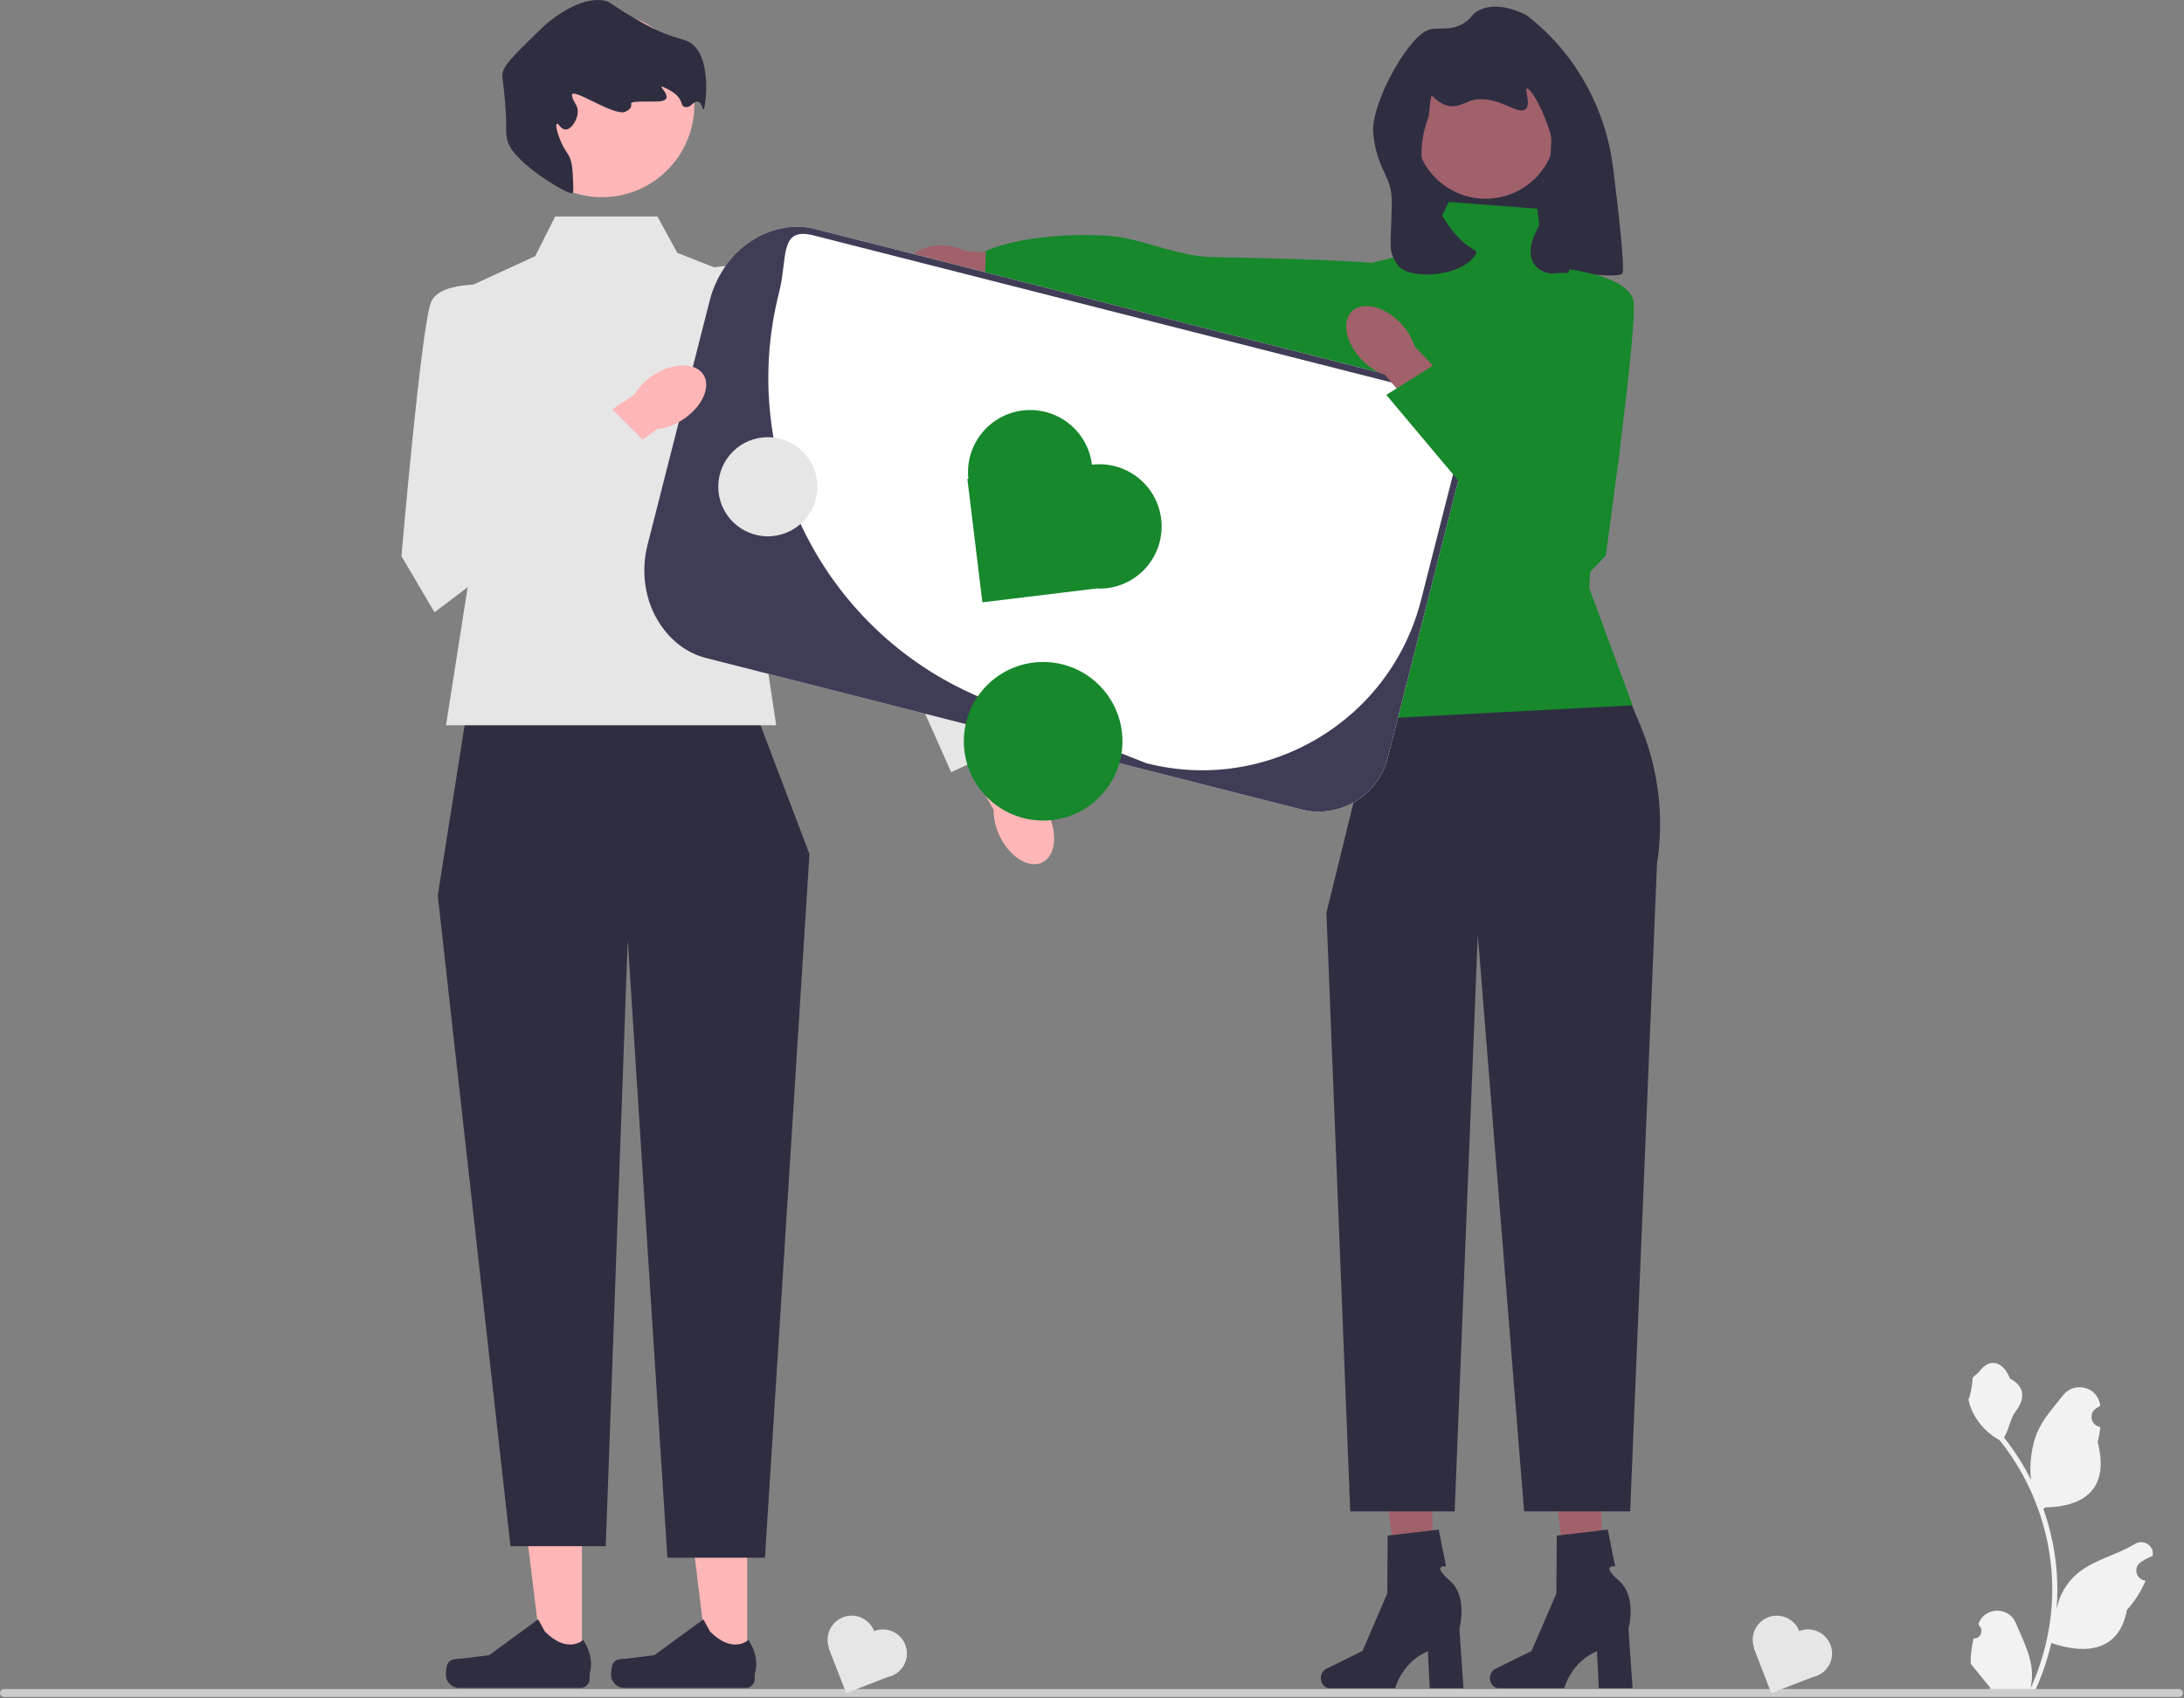 <svg width="661" height="514" viewBox="0 0 661 514" fill="none" xmlns="http://www.w3.org/2000/svg">
<rect x="0" y="0" width="661" height="514" fill="#808080" stroke="none"/>
<g clip-path="url(#clip0_256_310)">
<path d="M476.607 95.103H428.219V17.887L476.607 33.33V95.103Z" fill="#2F2E41"/>
<path d="M485.198 487.151L475.212 487.387L469.646 442.524L484.382 442.176L485.198 487.151Z" fill="#A0616A"/>
<path d="M450.938 507.985C450.938 509.671 452.135 511.039 453.611 511.039H473.432C473.432 511.039 475.383 503.198 483.336 499.824L483.885 511.039H494.109L492.871 493.006C492.871 493.006 495.606 483.358 489.925 478.426C484.245 473.495 488.846 474.181 488.846 474.181L486.611 463.02L471.16 464.837L471.047 482.357L463.548 499.748L452.55 505.181C451.571 505.664 450.938 506.766 450.938 507.985Z" fill="#2F2E41"/>
<path d="M434.02 487.151L424.034 487.387L418.468 442.524L433.204 442.176L434.02 487.151Z" fill="#A0616A"/>
<path d="M399.76 507.985C399.76 509.671 400.957 511.039 402.434 511.039H422.255C422.255 511.039 424.205 503.198 432.158 499.824L432.707 511.039H442.932L441.693 493.006C441.693 493.006 444.428 483.358 438.748 478.426C433.067 473.495 437.668 474.181 437.668 474.181L435.434 463.02L419.982 464.837L419.869 482.357L412.371 499.748L401.372 505.181C400.394 505.664 399.76 506.766 399.76 507.985Z" fill="#2F2E41"/>
<path d="M479.696 179.525L415.864 217.619L401.451 276.303L408.658 457.503H440.265L447.265 282.995L461.278 457.503H493.38L501.5 261.537C503.736 247.295 501.971 232.713 496.402 219.416L479.696 179.525Z" fill="#2F2E41"/>
<path d="M465.283 63.187L438.514 61.128L431.307 75.541L410.717 80.689L405.569 144.521C415.752 170.978 422.145 196.262 415.864 217.618L494.11 213.5L481.046 178.176C481.046 178.176 480.726 165.112 487.932 147.609C495.139 130.107 483.814 84.807 483.814 84.807L467.342 80.689L465.283 63.187Z" fill="#17882C"/>
<path d="M285.045 88.017C287.652 88.098 290.06 87.583 291.955 86.662L316.736 88.999L317.504 77.175L292.283 76.076C290.449 75.039 288.077 74.376 285.47 74.295C279.516 74.111 274.594 77.033 274.476 80.822C274.359 84.612 279.091 87.833 285.045 88.017Z" fill="#A0616A"/>
<path d="M431.638 124.115C431.638 124.115 430.762 86.446 422.5 80.792C419.093 78.46 366.702 77.93 364.793 77.733C353.023 76.513 344.647 71.84 334.737 71.327C310.585 70.079 298.375 75.94 298.375 75.94L297.949 88.034L431.638 124.115Z" fill="#17882C"/>
<path d="M449.618 60.152C461.423 60.152 470.992 50.582 470.992 38.778C470.992 26.973 461.423 17.403 449.618 17.403C437.814 17.403 428.244 26.973 428.244 38.778C428.244 50.582 437.814 60.152 449.618 60.152Z" fill="#A0616A"/>
<path d="M443.135 6.95C438.538 9.848 435.171 7.773 431.887 9.235C425.471 12.091 414.639 32.148 415.616 40.545C416.999 52.438 421.371 52.927 421.24 61.46C421.031 75.161 419.942 75.104 422.748 79.888C425.869 85.209 443.545 83.764 446.826 76.549C447.474 75.125 440.283 75.685 432.337 57.009C428.35 47.638 430.967 39.099 432.337 35.389C432.658 34.52 432.804 28.355 433.488 29.039C439.488 35.039 442.852 30.653 446.475 30.15C453.91 29.117 459.509 35.115 461.765 32.962C463.444 31.359 461.303 27.122 462.117 26.81C462.985 26.478 465.859 31.126 467.741 36.125C468.954 39.349 469.561 40.961 469.498 42.804C469.305 48.495 467.854 64.63 465.282 69.364C459.73 79.588 466.721 83.445 471.08 82.7C474.602 82.098 490.169 84.469 491.021 82.748C491.78 81.215 490.046 65.449 488.224 50.792C486.035 33.175 477.258 16.986 463.496 5.771C462.689 5.113 462.087 4.662 461.765 4.49C461.003 4.081 453.144 0.001 447.353 3.259C445.222 4.459 445.569 5.416 443.135 6.95Z" fill="#2F2E41"/>
<path d="M176.137 503.837L164.278 503.836L158.636 458.093L176.139 458.094L176.137 503.837Z" fill="#FFB6B6"/>
<path d="M135.506 503.568C135.137 504.19 134.942 506.197 134.942 506.92C134.942 509.143 136.744 510.945 138.967 510.945H175.693C177.21 510.945 178.439 509.716 178.439 508.199V506.67C178.439 506.67 180.256 502.075 176.515 496.411C176.515 496.411 171.867 500.846 164.92 493.899L162.871 490.188L148.043 501.033L139.824 502.045C138.025 502.266 136.431 502.01 135.506 503.568Z" fill="#2F2E41"/>
<path d="M226.137 503.837L214.278 503.836L208.636 458.093L226.139 458.094L226.137 503.837Z" fill="#FFB6B6"/>
<path d="M185.506 503.568C185.137 504.19 184.942 506.197 184.942 506.92C184.942 509.143 186.744 510.945 188.967 510.945H225.693C227.21 510.945 228.439 509.716 228.439 508.199V506.67C228.439 506.67 230.256 502.075 226.515 496.411C226.515 496.411 221.867 500.846 214.92 493.899L212.871 490.188L198.043 501.033L189.824 502.045C188.025 502.266 186.431 502.01 185.506 503.568Z" fill="#2F2E41"/>
<path d="M228.488 215.039L141.488 214.039L132.488 271.039L154.488 468.039H183.331L189.988 284.539L201.988 471.539H231.52L244.988 258.539L228.488 215.039Z" fill="#2F2E41"/>
<path d="M597.321 495.981C599.387 496.11 600.529 493.543 598.966 492.047L598.81 491.429C598.831 491.38 598.851 491.33 598.872 491.281C600.961 486.299 608.042 486.333 610.113 491.323C611.952 495.751 614.293 500.186 614.869 504.869C615.127 506.935 615.011 509.041 614.553 511.069C618.861 501.658 621.128 491.382 621.128 481.048C621.128 478.452 620.986 475.855 620.695 473.265C620.456 471.147 620.127 469.041 619.7 466.955C617.395 455.678 612.402 444.937 605.2 435.965C601.738 434.073 598.851 431.115 597.107 427.569C596.481 426.29 595.99 424.914 595.757 423.513C596.151 423.564 597.243 417.564 596.946 417.196C597.495 416.363 598.478 415.948 599.077 415.136C602.06 411.092 606.168 411.798 608.313 417.293C612.896 419.605 612.94 423.441 610.128 427.13C608.34 429.476 608.094 432.652 606.524 435.164C606.686 435.371 606.854 435.571 607.015 435.778C609.976 439.576 612.537 443.658 614.696 447.947C614.086 443.18 614.987 437.438 616.523 433.737C618.271 429.52 621.548 425.968 624.433 422.322C627.899 417.943 635.006 419.854 635.617 425.405C635.623 425.459 635.629 425.513 635.634 425.567C635.206 425.808 634.786 426.065 634.376 426.336C632.036 427.884 632.845 431.51 635.617 431.938L635.68 431.948C635.525 433.492 635.26 435.022 634.872 436.527C638.574 450.843 630.582 456.057 619.171 456.291C618.919 456.421 618.673 456.55 618.422 456.672C619.578 459.928 620.501 463.267 621.186 466.651C621.8 469.642 622.226 472.665 622.465 475.7C622.762 479.53 622.736 483.38 622.413 487.203L622.433 487.068C623.253 482.857 625.539 478.923 628.859 476.198C633.805 472.135 640.792 470.639 646.127 467.373C648.696 465.801 651.987 467.833 651.539 470.81L651.517 470.953C650.722 471.276 649.947 471.651 649.198 472.07C648.769 472.312 648.35 472.569 647.939 472.84C645.6 474.388 646.408 478.014 649.18 478.442L649.243 478.452C649.289 478.458 649.327 478.465 649.372 478.471C648.01 481.707 646.111 484.71 643.734 487.3C641.419 499.798 631.478 500.983 620.844 497.344H620.837C619.675 502.408 617.976 507.355 615.793 512.07H597.773C597.708 511.87 597.65 511.663 597.592 511.463C599.258 511.566 600.937 511.47 602.578 511.166C601.241 509.525 599.904 507.872 598.567 506.231C598.535 506.199 598.509 506.167 598.483 506.134C597.805 505.295 597.12 504.462 596.442 503.622L596.442 503.621C596.399 501.043 596.709 498.474 597.321 495.981Z" fill="#F2F2F2"/>
<path d="M0 512.478C0 513.138 0.53 513.668 1.19 513.668H659.48C660.14 513.668 660.67 513.138 660.67 512.478C660.67 511.818 660.14 511.288 659.48 511.288H1.19C0.53 511.288 0 511.818 0 512.478Z" fill="#CCCCCC"/>
<path d="M198.988 65.539H168.024L161.988 77.539L132.488 91.086L142.988 168.539L134.988 219.539H234.921L225.988 160.539L237.988 89.539L204.988 76.539L198.988 65.539Z" fill="#E6E6E6"/>
<path d="M302.636 253.221C301.286 250.466 300.67 247.634 300.739 245.156L286.216 219.721L298.521 213.165L311.929 239.672C313.93 241.135 315.791 243.357 317.141 246.112C320.227 252.406 319.48 259.1 315.475 261.064C311.469 263.027 305.721 259.516 302.636 253.221Z" fill="#FFB6B6"/>
<path d="M206.909 86.126C206.909 86.126 216.706 76.045 227.696 83.06C238.687 90.075 278.78 161.859 278.78 161.859L309.706 223.571L287.877 233.742L261.54 174.647L206.229 115.125L206.909 86.126Z" fill="#E6E6E6"/>
<path d="M182.195 59.69C197.637 59.69 210.155 47.171 210.155 31.729C210.155 16.287 197.637 3.769 182.195 3.769C166.753 3.769 154.234 16.287 154.234 31.729C154.234 47.171 166.753 59.69 182.195 59.69Z" fill="#FFB6B6"/>
<path d="M173.42 54.232C173.549 56.971 173.614 58.341 173.193 58.507C171.926 59.005 155.614 49.371 153.693 42.958C152.797 39.967 153.554 39.907 152.9 31.398C152.274 23.259 151.573 23.194 152.402 21.18C153.323 18.942 156.137 16.185 161.765 10.67C163.893 8.585 164.956 7.543 165.628 7.004C167.664 5.37 175.247 -0.717 182.2 0.07C185.115 0.399 184.616 1.563 195.505 7.468C196.443 7.976 197.7 8.648 199.437 9.418C203.661 11.293 206.282 11.779 207.662 12.302C216.022 15.47 213.569 33.12 212.85 33.221C212.588 33.258 212.517 30.97 211.145 30.78C209.91 30.61 209.124 32.348 208.001 32.411C204.936 32.584 208.34 29.65 200.838 26.39C197.921 25.123 206.037 30.836 198.311 30.743C186.23 30.598 193.957 31.367 189.369 33.777C186.023 35.535 172.563 25.862 173.11 28.953C173.495 31.133 175.077 31.761 174.849 34.203C174.628 36.569 172.85 39.119 171.281 39.213C169.836 39.299 169.043 37.27 168.561 37.465C168.037 37.676 168.613 40.221 169.744 42.837C171.18 46.157 172.037 46.183 172.794 48.737C173.23 50.206 173.293 51.548 173.42 54.232Z" fill="#2F2E41"/>
<path d="M393.795 245.011L213.637 199.174C202.12 196.244 195.135 184.491 198.065 172.975L220.478 84.884C223.408 73.367 235.161 66.382 246.677 69.312L426.835 115.149C438.352 118.079 445.337 129.832 442.407 141.348L419.994 229.439C417.064 240.956 405.311 247.941 393.795 245.011Z" fill="white"/>
<path d="M393.795 245.011L213.637 199.174C207.879 197.709 203.253 194.039 199.949 189.171C195.141 182.089 193.887 173.173 195.997 164.878L214.792 91.008C216.902 82.712 222.265 75.48 229.873 71.557C235.102 68.861 240.919 67.847 246.677 69.312L426.835 115.149C438.37 118.083 445.342 129.813 442.407 141.348L419.994 229.439C417.064 240.956 405.311 247.941 393.795 245.011ZM246.184 71.25C235.72 68.588 238.455 78.065 235.792 88.529C222.803 139.584 249.669 192.367 298.6 211.887C325.014 222.425 346.984 231.038 346.984 231.038C383.574 240.347 420.782 218.232 430.091 181.642L440.469 140.855C443.131 130.391 436.806 119.749 426.342 117.087L246.184 71.25Z" fill="#3F3D56"/>
<path d="M330.479 140.668C329.223 130.348 319.839 122.999 309.519 124.255C299.297 125.498 291.995 134.718 293.077 144.922L292.778 144.958L297.324 182.332L331.714 178.148C332.801 178.207 333.907 178.178 335.025 178.042C345.345 176.786 352.694 167.402 351.439 157.082C350.183 146.762 340.799 139.413 330.479 140.668Z" fill="#17882C"/>
<path d="M264.56 493.722C263.103 489.969 258.88 488.107 255.127 489.564C251.409 491.007 249.549 495.164 250.93 498.89L250.821 498.932L256.095 512.524L268.602 507.67C269.015 507.588 269.428 507.472 269.834 507.314C273.587 505.857 275.449 501.634 273.993 497.881C272.536 494.128 268.313 492.266 264.56 493.722Z" fill="#E6E6E6"/>
<path d="M544.56 493.722C543.103 489.969 538.88 488.107 535.127 489.564C531.409 491.007 529.549 495.164 530.93 498.89L530.821 498.932L536.095 512.524L548.602 507.67C549.016 507.588 549.428 507.472 549.834 507.314C553.587 505.857 555.449 501.634 553.993 497.881C552.536 494.128 548.313 492.266 544.56 493.722Z" fill="#E6E6E6"/>
<path d="M315.712 248.386C328.967 248.386 339.712 237.641 339.712 224.386C339.712 211.131 328.967 200.386 315.712 200.386C302.457 200.386 291.712 211.131 291.712 224.386C291.712 237.641 302.457 248.386 315.712 248.386Z" fill="#17882C"/>
<path d="M206.611 127.053C204.036 128.721 201.297 129.67 198.829 129.895L175.3 147.338L167.328 135.9L192.053 119.437C193.268 117.276 195.253 115.164 197.828 113.496C203.711 109.684 210.446 109.629 212.872 113.373C215.297 117.117 212.494 123.242 206.611 127.053Z" fill="#FFB6B6"/>
<path d="M151.504 86.348C151.504 86.348 133.504 84.348 130.504 91.348C127.504 98.348 121.504 168.348 121.504 168.348L131.504 185.348L197.083 135.716L183.802 122.436L155.697 135.716L151.504 86.348Z" fill="#E6E6E6"/>
<path d="M412.218 108.968C414.357 111.168 416.815 112.702 419.172 113.471L438.225 135.716L448.545 126.341L428.106 104.785C427.403 102.407 425.939 99.907 423.8 97.707C418.913 92.681 412.359 91.127 409.161 94.237C405.963 97.347 407.331 103.942 412.218 108.968Z" fill="#A0616A"/>
<path d="M475.006 81.558C475.006 81.558 492.999 83.617 494.365 91.109C495.731 98.601 485.991 168.18 485.991 168.18L472.456 182.526L419.578 119.535L435.482 109.546L459.924 128.752L475.006 81.558Z" fill="#17882C"/>
<path d="M232.392 162.343C240.679 162.343 247.397 155.625 247.397 147.338C247.397 139.051 240.679 132.334 232.392 132.334C224.105 132.334 217.388 139.051 217.388 147.338C217.388 155.625 224.105 162.343 232.392 162.343Z" fill="#E6E6E6"/>
</g>
<defs>
<clipPath id="clip0_256_310">
<rect width="660.67" height="513.668" fill="white"/>
</clipPath>
</defs>
</svg>
